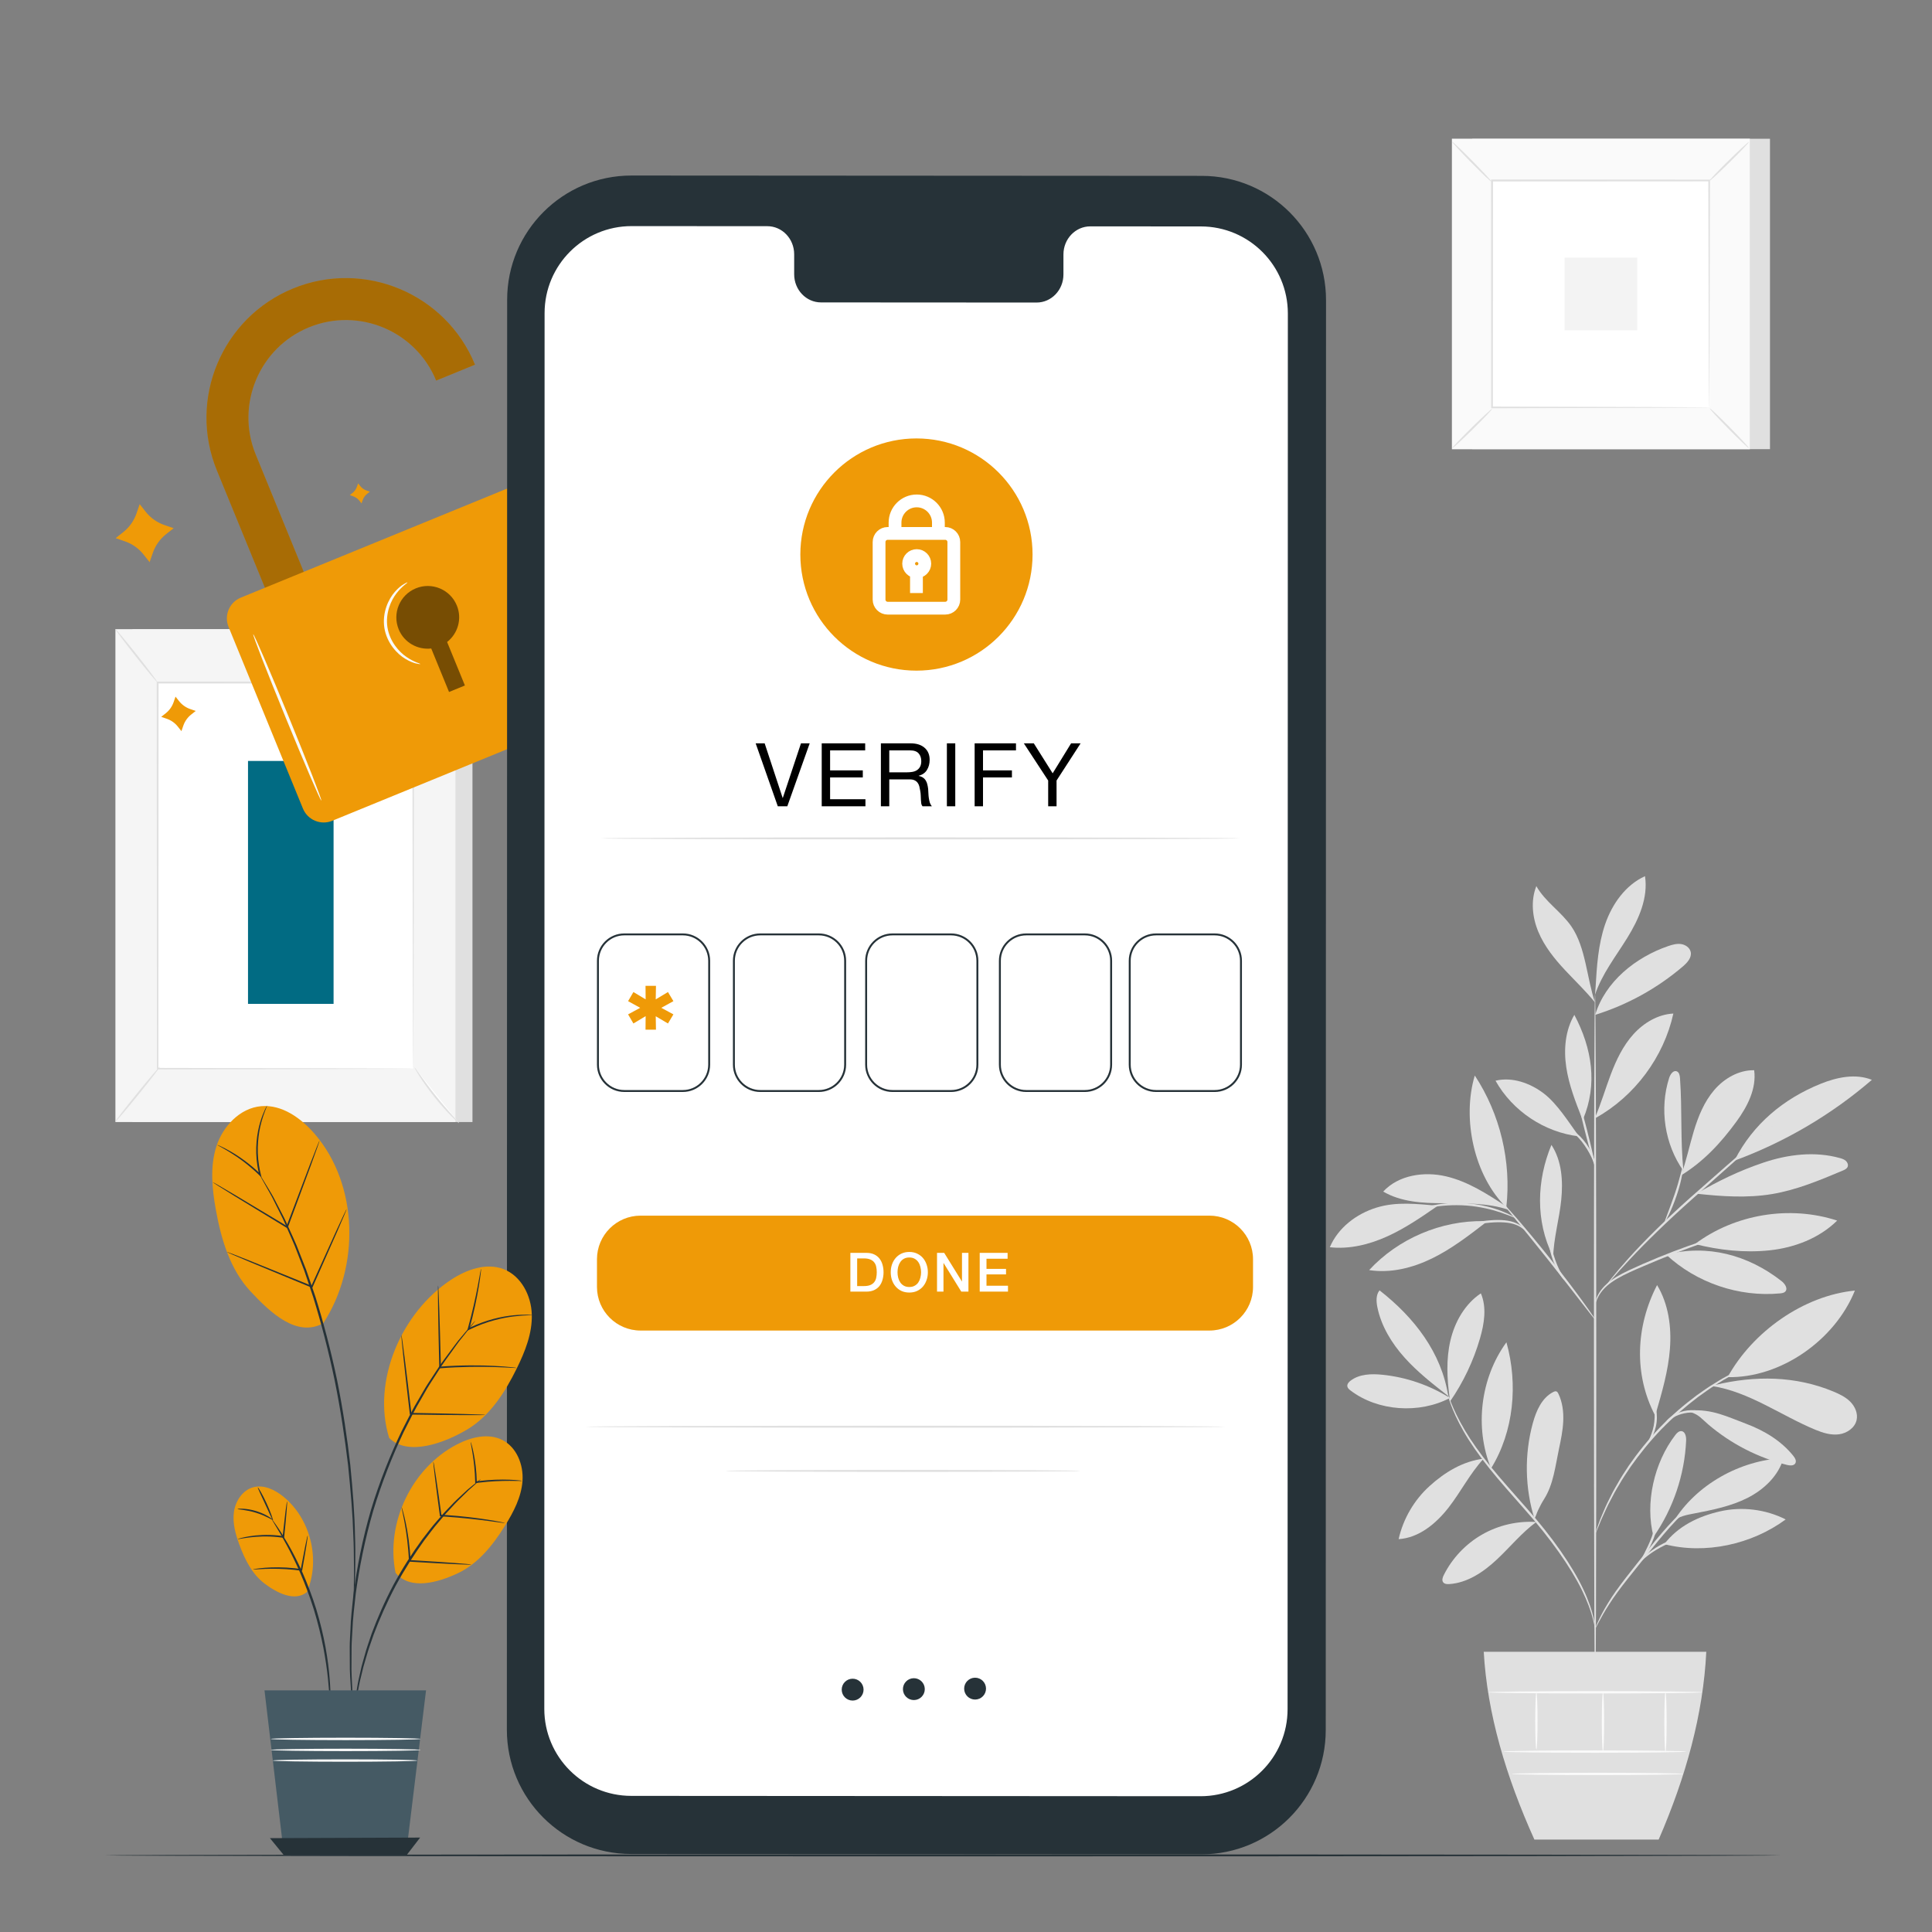 <svg width="178" height="178" viewBox="0 0 178 178" fill="none" xmlns="http://www.w3.org/2000/svg">
<rect x="0" y="0" width="178" height="178" fill="#808080" stroke="none"/>
<path d="M133.588 128.798C131.717 127.623 129.573 126.885 127.376 126.66C126.361 126.556 125.251 126.585 124.437 127.201C124.264 127.331 124.096 127.524 124.135 127.737C124.163 127.894 124.295 128.008 124.422 128.104C126.949 130.032 130.773 130.276 133.588 128.798Z" fill="#E0E0E0"/>
<path d="M133.429 128.622C132.023 127.524 130.608 126.419 129.416 125.092C128.225 123.764 127.257 122.188 126.901 120.44C126.793 119.91 126.759 119.304 127.1 118.883C130.298 121.381 132.81 124.611 133.429 128.622Z" fill="#E0E0E0"/>
<path d="M133.555 128.774C133.314 127.024 133.228 125.226 133.63 123.506C134.032 121.786 134.967 120.14 136.436 119.159C136.989 120.45 136.751 121.939 136.362 123.289C135.76 125.375 134.816 127.362 133.579 129.147" fill="#E0E0E0"/>
<path d="M136.691 134.392C134.788 134.623 133.13 135.627 131.709 136.914C130.288 138.201 129.278 139.935 128.859 141.805C130.726 141.69 132.31 140.374 133.459 138.898C134.607 137.422 135.403 135.802 136.665 134.421" fill="#E0E0E0"/>
<path d="M137.372 135.291C135.839 131.514 136.395 126.964 138.791 123.668C139.875 127.525 139.477 131.881 137.372 135.291Z" fill="#E0E0E0"/>
<path d="M141.515 140.223C139.788 140.116 138.032 140.527 136.532 141.391C135.032 142.254 133.794 143.566 133.02 145.113C132.914 145.324 132.821 145.591 132.962 145.779C133.085 145.943 133.321 145.959 133.525 145.945C135.2 145.836 136.684 144.829 137.908 143.682C139.133 142.535 140.199 141.21 141.553 140.218" fill="#E0E0E0"/>
<path d="M141.381 139.955C140.49 137.104 140.435 133.997 141.223 131.116C141.535 129.978 142.057 128.781 143.109 128.247C143.199 128.201 143.304 128.161 143.398 128.196C143.487 128.23 143.539 128.322 143.58 128.408C143.955 129.19 144.063 130.077 144.025 130.944C143.987 131.81 143.807 132.662 143.628 133.511C143.296 135.08 143.12 136.766 142.26 138.119C142.055 138.44 141.875 138.787 141.712 139.131C141.549 139.475 141.548 139.596 141.399 139.869" fill="#E0E0E0"/>
<path d="M152.348 141.588C151.535 138.498 152.397 134.752 154.345 132.219C154.488 132.032 154.678 131.832 154.913 131.854C155.271 131.887 155.364 132.365 155.348 132.724C155.207 135.882 154.154 138.994 152.348 141.588Z" fill="#E0E0E0"/>
<path d="M153.336 142.264C157.09 143.241 161.398 142.292 164.52 139.989C162.67 139.051 160.488 138.784 158.466 139.246C156.443 139.709 154.595 140.615 153.336 142.264Z" fill="#E0E0E0"/>
<path d="M154.17 140.207C156.273 136.778 160.304 134.541 164.321 134.337C163.858 135.971 162.515 137.241 161 138.008C159.486 138.775 157.795 139.109 156.128 139.433C155.48 139.559 154.59 139.697 154.17 140.207Z" fill="#E0E0E0"/>
<path d="M152.556 130.222C153.125 128.271 153.698 126.304 153.854 124.277C154.011 122.251 153.722 120.136 152.67 118.397C150.706 122.198 150.507 126.638 152.497 130.426" fill="#E0E0E0"/>
<path d="M159.17 126.88C161.467 122.705 166.153 119.37 170.895 118.903C169.066 123.458 164.077 126.978 159.17 126.88Z" fill="#E0E0E0"/>
<path d="M157.725 127.698C161.15 128.22 164.069 130.408 167.27 131.734C167.955 132.017 168.693 132.243 169.428 132.147C170.163 132.05 170.888 131.558 171.053 130.835C171.189 130.235 170.916 129.598 170.486 129.158C170.055 128.719 169.487 128.444 168.918 128.207C165.432 126.756 161.693 126.719 158.019 127.6" fill="#E0E0E0"/>
<path d="M155.742 130.1C156.518 130.323 156.783 130.724 157.397 131.247C159.481 133.022 161.979 134.305 164.635 134.966C164.912 135.034 165.275 135.062 165.412 134.812C165.531 134.593 165.38 134.329 165.225 134.135C164.112 132.743 162.524 131.79 160.854 131.168C159.184 130.546 157.736 129.796 155.743 129.957" fill="#E0E0E0"/>
<path d="M153.506 115.59C156.292 118.189 160.215 119.524 164.008 119.163C164.181 119.146 164.369 119.119 164.486 118.991C164.75 118.703 164.434 118.26 164.125 118.02C161.038 115.612 157.298 114.614 153.506 115.59Z" fill="#E0E0E0"/>
<path d="M156.158 114.619C159.84 111.858 164.889 111.025 169.263 112.456C167.613 114.083 165.323 114.958 163.018 115.198C160.714 115.438 158.406 115.182 156.158 114.619Z" fill="#E0E0E0"/>
<path d="M155.104 107.95C154.801 104.868 154.998 102.436 154.784 99.339C154.767 99.092 154.714 98.794 154.482 98.705C154.16 98.581 153.891 98.977 153.786 99.306C152.868 102.16 153.37 105.434 155.1 107.882" fill="#E0E0E0"/>
<path d="M154.881 108.291C156.97 106.999 158.537 105.312 159.986 103.329C160.994 101.949 161.845 100.297 161.616 98.603C160.199 98.575 158.854 99.356 157.933 100.432C157.012 101.508 156.465 102.853 156.056 104.209C155.647 105.565 155.36 106.958 154.881 108.291Z" fill="#E0E0E0"/>
<path d="M159.898 106.897C164.482 105.202 168.759 102.68 172.461 99.489C170.961 98.884 169.242 99.246 167.742 99.852C164.314 101.235 161.513 103.571 159.832 106.864" fill="#E0E0E0"/>
<path d="M156.291 109.977C158.61 110.23 160.966 110.396 163.268 110.011C165.529 109.633 167.667 108.737 169.781 107.847C169.956 107.773 170.147 107.685 170.223 107.511C170.306 107.322 170.217 107.092 170.064 106.954C169.911 106.815 169.708 106.749 169.509 106.694C167.211 106.051 164.731 106.352 162.47 107.114C160.21 107.876 158.356 108.782 156.291 109.977Z" fill="#E0E0E0"/>
<path d="M143.049 115.694C141.467 112.5 141.569 108.773 142.937 105.481C143.899 106.947 144.016 108.814 143.84 110.559C143.665 112.304 143.133 114.1 143.099 115.853" fill="#E0E0E0"/>
<path d="M136.728 112.506C132.777 112.431 128.825 114.114 126.143 117.016C128.114 117.326 130.145 116.817 131.939 115.941C133.733 115.065 135.326 113.836 136.906 112.616" fill="#E0E0E0"/>
<path d="M132.477 111.085C130.544 110.928 128.685 110.689 126.826 111.258C124.968 111.828 123.277 113.12 122.52 114.91C124.327 115.114 126.16 114.661 127.817 113.91C129.474 113.159 130.981 112.119 132.477 111.085Z" fill="#E0E0E0"/>
<path d="M138.77 111.15C137.032 110.011 135.246 108.851 133.222 108.379C131.197 107.907 128.851 108.256 127.439 109.782C129.078 110.743 131.067 110.857 132.967 110.856C134.867 110.854 137.196 110.832 138.987 111.466" fill="#E0E0E0"/>
<path d="M138.78 111.242C135.807 108.323 134.681 103.08 135.876 99.089C138.213 102.639 139.259 107.019 138.78 111.242Z" fill="#E0E0E0"/>
<path d="M146.953 102.972C147.514 101.668 147.908 100.301 148.411 98.974C148.914 97.648 149.539 96.342 150.489 95.289C151.44 94.236 152.754 93.451 154.171 93.381C153.284 97.397 150.616 100.986 147.026 102.993" fill="#E0E0E0"/>
<path d="M145.474 104.695C144.546 103.418 143.474 101.684 142.217 100.731C140.959 99.778 139.321 99.201 137.785 99.567C139.347 102.359 142.297 104.326 145.474 104.695Z" fill="#E0E0E0"/>
<path d="M145.771 103.078C145.163 101.533 144.55 99.971 144.304 98.329C144.058 96.687 144.208 94.933 145.048 93.501C146.679 96.585 147.205 99.896 145.854 103.113" fill="#E0E0E0"/>
<path d="M146.969 93.5C147.893 90.442 150.693 88.191 153.715 87.158C154.096 87.028 154.5 86.919 154.898 86.981C155.296 87.043 155.686 87.315 155.77 87.709C155.88 88.229 155.451 88.695 155.047 89.041C152.693 91.053 149.926 92.581 146.969 93.5Z" fill="#E0E0E0"/>
<path d="M147.002 91C147.119 89.028 147.242 87.029 147.883 85.16C148.525 83.292 149.761 81.54 151.558 80.723C151.864 82.714 150.986 84.695 149.926 86.408C148.867 88.121 147.59 89.739 146.953 91.65" fill="#E0E0E0"/>
<path d="M146.954 92.357C146.19 90.129 146.111 87.298 144.777 85.357C143.844 84 142.35 83.075 141.547 81.638C141.013 82.981 141.176 84.528 141.735 85.86C142.293 87.192 143.216 88.339 144.203 89.394C145.191 90.448 146.036 91.242 146.954 92.357Z" fill="#E0E0E0"/>
<path d="M146.969 157.98C146.909 157.98 146.858 143.115 146.854 124.782C146.85 106.443 146.894 91.58 146.954 91.58C147.013 91.58 147.065 106.442 147.069 124.782C147.073 143.115 147.028 157.98 146.969 157.98Z" fill="#E0E0E0"/>
<path d="M159.959 113.452C159.963 113.466 159.764 113.54 159.4 113.661C158.998 113.797 158.482 113.971 157.862 114.18C156.565 114.622 154.783 115.262 152.85 116.054C150.935 116.876 149.129 117.542 148.101 118.433C147.587 118.873 147.292 119.349 147.147 119.696C146.999 120.045 146.973 120.258 146.953 120.255C146.946 120.254 146.948 120.2 146.96 120.099C146.977 119.999 147.003 119.849 147.069 119.666C147.194 119.299 147.481 118.79 148 118.32C148.517 117.849 149.237 117.425 150.061 117.04C150.885 116.655 151.799 116.254 152.768 115.856C154.708 115.061 156.503 114.442 157.815 114.036C158.47 113.831 159.005 113.681 159.376 113.581C159.747 113.484 159.955 113.437 159.959 113.452Z" fill="#E0E0E0"/>
<path d="M164.216 102.992C164.221 102.998 164.167 103.055 164.06 103.16C163.933 103.279 163.775 103.427 163.583 103.608C163.139 104.011 162.537 104.558 161.802 105.226C160.264 106.595 158.179 108.451 155.875 110.503C153.561 112.562 151.562 114.53 150.176 116.012C149.482 116.751 148.936 117.364 148.563 117.792C148.389 117.991 148.246 118.154 148.132 118.284C148.032 118.396 147.977 118.452 147.971 118.447C147.965 118.443 148.009 118.377 148.098 118.257C148.188 118.137 148.319 117.959 148.498 117.739C148.852 117.293 149.382 116.663 150.064 115.908C151.424 114.396 153.413 112.406 155.731 110.342C158.052 108.287 160.165 106.442 161.7 105.111C162.454 104.465 163.072 103.934 163.526 103.545C163.73 103.376 163.897 103.238 164.03 103.127C164.148 103.034 164.212 102.987 164.216 102.992Z" fill="#E0E0E0"/>
<path d="M153.378 112.597C153.318 112.57 153.801 111.454 154.282 110.042C154.769 108.631 154.997 107.44 155.059 107.45C155.115 107.456 154.978 108.682 154.486 110.111C154.244 110.825 153.977 111.453 153.767 111.898C153.555 112.343 153.405 112.608 153.378 112.597Z" fill="#E0E0E0"/>
<path d="M146.982 121.594C146.969 121.603 146.843 121.455 146.625 121.18C146.383 120.87 146.077 120.477 145.712 120.009C144.944 119.017 143.884 117.648 142.695 116.15C141.506 114.652 140.413 113.308 139.622 112.336C139.248 111.874 138.936 111.486 138.688 111.181C138.47 110.906 138.355 110.749 138.366 110.74C138.377 110.73 138.514 110.868 138.752 111.127C138.99 111.385 139.326 111.764 139.738 112.238C140.56 113.186 141.672 114.517 142.863 116.017C144.053 117.516 145.096 118.902 145.833 119.918C146.202 120.426 146.495 120.84 146.692 121.131C146.89 121.421 146.994 121.586 146.982 121.594Z" fill="#E0E0E0"/>
<path d="M144.135 117.938C144.099 117.975 143.34 117.073 142.941 115.704C142.648 114.738 142.634 113.855 142.671 113.451L142.766 113.459C142.723 113.631 142.692 113.722 142.675 113.719C142.658 113.716 142.657 113.621 142.672 113.444L142.767 113.452C142.802 113.852 142.862 114.705 143.148 115.642C143.532 116.97 144.192 117.901 144.135 117.938Z" fill="#E0E0E0"/>
<path d="M140.457 113.312C140.43 113.342 140.185 113.034 139.624 112.828C139.068 112.613 138.23 112.565 137.311 112.644C136.391 112.712 135.57 112.875 134.982 113.02C134.394 113.166 134.035 113.28 134.024 113.25C134.014 113.225 134.356 113.059 134.941 112.874C135.526 112.69 136.359 112.499 137.295 112.43C138.225 112.35 139.106 112.421 139.682 112.687C140.264 112.945 140.476 113.307 140.457 113.312Z" fill="#E0E0E0"/>
<path d="M139.586 112.191C139.569 112.225 139.1 111.997 138.309 111.726C137.52 111.455 136.395 111.17 135.125 111.071C133.854 110.976 132.699 111.087 131.877 111.236C131.054 111.383 130.556 111.538 130.545 111.502C130.54 111.488 130.661 111.437 130.884 111.358C131.105 111.275 131.435 111.18 131.848 111.087C132.672 110.898 133.848 110.76 135.141 110.857C136.434 110.958 137.575 111.272 138.361 111.584C138.755 111.739 139.067 111.882 139.273 111.997C139.481 112.11 139.592 112.178 139.586 112.191Z" fill="#E0E0E0"/>
<path d="M146.953 107.451C146.896 107.465 146.479 106.017 146.022 104.217C145.565 102.417 145.242 100.945 145.3 100.931C145.357 100.916 145.774 102.364 146.23 104.164C146.687 105.965 147.011 107.436 146.953 107.451Z" fill="#E0E0E0"/>
<path d="M147.012 107.45C146.948 107.471 146.68 106.504 145.98 105.514C145.299 104.504 144.43 103.998 144.462 103.947C144.473 103.925 144.713 104.013 145.048 104.25C145.383 104.483 145.798 104.879 146.156 105.391C146.883 106.42 147.064 107.447 147.012 107.45Z" fill="#E0E0E0"/>
<path d="M146.968 150.055C146.945 150.059 146.901 149.698 146.734 149.067C146.568 148.435 146.256 147.54 145.74 146.493C144.713 144.394 142.845 141.733 140.47 139.068C139.293 137.724 138.152 136.455 137.183 135.241C136.212 134.028 135.414 132.873 134.832 131.851C134.248 130.829 133.867 129.953 133.645 129.335C133.536 129.025 133.456 128.783 133.412 128.615C133.365 128.449 133.344 128.361 133.351 128.359C133.37 128.353 133.478 128.699 133.723 129.305C133.968 129.911 134.367 130.77 134.963 131.774C135.558 132.779 136.362 133.917 137.337 135.117C138.309 136.319 139.453 137.58 140.632 138.927C143.012 141.599 144.877 144.294 145.877 146.428C146.38 147.492 146.673 148.405 146.815 149.047C146.884 149.369 146.93 149.62 146.947 149.793C146.968 149.964 146.976 150.054 146.968 150.055Z" fill="#E0E0E0"/>
<path d="M158.707 136.797C158.714 136.812 158.489 136.926 158.092 137.142C157.697 137.364 157.137 137.705 156.496 138.197C155.854 138.688 155.137 139.333 154.4 140.108C153.664 140.885 152.907 141.788 152.133 142.755C150.587 144.695 149.141 146.411 148.275 147.782C147.836 148.461 147.516 149.034 147.307 149.436C147.096 149.837 146.983 150.063 146.968 150.056C146.961 150.053 146.981 149.993 147.025 149.881C147.071 149.771 147.133 149.605 147.232 149.399C147.419 148.984 147.721 148.396 148.147 147.7C148.988 146.297 150.423 144.557 151.966 142.62C152.741 141.652 153.508 140.747 154.257 139.971C155.008 139.197 155.744 138.556 156.405 138.075C157.065 137.594 157.643 137.269 158.053 137.068C158.256 136.966 158.423 136.903 158.533 136.856C158.644 136.81 158.704 136.79 158.707 136.797Z" fill="#E0E0E0"/>
<path d="M158.937 141.098C158.94 141.129 158.441 141.19 157.637 141.287C156.836 141.39 155.721 141.524 154.553 141.894C153.389 142.273 152.422 142.851 151.791 143.343C151.155 143.835 150.855 144.242 150.825 144.218C150.815 144.21 150.877 144.1 151.018 143.919C151.157 143.736 151.385 143.493 151.695 143.225C152.316 142.691 153.292 142.078 154.487 141.689C155.683 141.31 156.814 141.201 157.621 141.135C158.433 141.077 158.935 141.07 158.937 141.098Z" fill="#E0E0E0"/>
<path d="M151.205 143.746C151.137 143.707 151.723 142.812 152.177 141.608C152.604 140.393 152.704 139.328 152.78 139.34C152.808 139.344 152.807 139.61 152.759 140.038C152.708 140.465 152.605 141.057 152.379 141.682C152.152 142.305 151.854 142.826 151.625 143.189C151.393 143.551 151.229 143.761 151.205 143.746Z" fill="#E0E0E0"/>
<path d="M162.509 125.249C162.512 125.256 162.44 125.294 162.302 125.36C162.14 125.433 161.938 125.525 161.69 125.638C161.423 125.752 161.098 125.898 160.732 126.091C160.364 126.28 159.936 126.476 159.489 126.744C159.262 126.872 159.026 127.007 158.78 127.147C158.534 127.288 158.291 127.456 158.031 127.618C157.508 127.936 156.985 128.326 156.425 128.725C155.331 129.555 154.181 130.539 153.073 131.674C151.976 132.82 151.033 134.004 150.24 135.126C149.86 135.698 149.488 136.235 149.189 136.769C149.036 137.033 148.876 137.282 148.743 137.533C148.612 137.783 148.485 138.025 148.364 138.255C148.111 138.711 147.931 139.146 147.754 139.519C147.574 139.892 147.44 140.221 147.334 140.493C147.23 140.744 147.145 140.949 147.077 141.113C147.016 141.254 146.981 141.327 146.974 141.325C146.967 141.322 146.989 141.245 147.037 141.099C147.095 140.931 147.167 140.721 147.256 140.463C147.35 140.186 147.474 139.85 147.644 139.472C147.811 139.092 147.983 138.65 148.229 138.188C148.346 137.953 148.47 137.708 148.597 137.454C148.727 137.2 148.884 136.947 149.035 136.679C149.33 136.138 149.699 135.593 150.077 135.014C150.866 133.877 151.813 132.68 152.919 131.525C154.035 130.381 155.199 129.394 156.308 128.566C156.874 128.169 157.406 127.781 157.937 127.468C158.199 127.308 158.446 127.143 158.696 127.004C158.946 126.868 159.187 126.736 159.417 126.61C159.87 126.35 160.306 126.163 160.68 125.982C161.053 125.799 161.384 125.664 161.658 125.561C161.912 125.463 162.12 125.383 162.286 125.32C162.43 125.267 162.507 125.242 162.509 125.249Z" fill="#E0E0E0"/>
<path d="M153.219 131.474C153.2 131.47 153.303 131.11 153.73 130.713C154.146 130.317 154.905 129.95 155.788 129.923C156.669 129.9 157.433 130.146 157.954 130.347C158.478 130.553 158.783 130.719 158.773 130.745C158.761 130.774 158.434 130.657 157.904 130.49C157.376 130.328 156.629 130.116 155.795 130.138C154.963 130.164 154.245 130.484 153.828 130.828C153.403 131.171 153.253 131.494 153.219 131.474Z" fill="#E0E0E0"/>
<path d="M151.831 132.906C151.772 132.874 152.296 132.105 152.415 131.005C152.552 129.906 152.219 129.038 152.284 129.02C152.307 129.01 152.425 129.212 152.525 129.574C152.627 129.934 152.694 130.458 152.628 131.03C152.561 131.602 152.375 132.096 152.193 132.423C152.012 132.751 151.851 132.921 151.831 132.906Z" fill="#E0E0E0"/>
<path d="M136.701 152.185C137.022 157.866 138.734 163.644 141.367 169.485H152.817C155.328 163.702 156.922 157.933 157.205 152.185H136.701Z" fill="#E0E0E0"/>
<path d="M155.35 161.378C155.35 161.437 151.58 161.485 146.93 161.485C142.279 161.485 138.51 161.437 138.51 161.378C138.51 161.318 142.279 161.27 146.93 161.27C151.58 161.271 155.35 161.319 155.35 161.378Z" fill="#FAFAFA"/>
<path d="M155.094 163.436C155.094 163.495 151.559 163.543 147.201 163.543C142.84 163.543 139.307 163.495 139.307 163.436C139.307 163.377 142.84 163.328 147.201 163.328C151.559 163.328 155.094 163.377 155.094 163.436Z" fill="#FAFAFA"/>
<path d="M141.551 155.915C141.61 155.915 141.658 157.096 141.658 158.553C141.658 160.009 141.61 161.19 141.551 161.19C141.491 161.19 141.443 160.01 141.443 158.553C141.444 157.096 141.492 155.915 141.551 155.915Z" fill="#FAFAFA"/>
<path d="M147.686 155.915C147.745 155.915 147.793 157.138 147.793 158.647C147.793 160.155 147.745 161.378 147.686 161.378C147.626 161.378 147.578 160.155 147.578 158.647C147.578 157.138 147.627 155.915 147.686 155.915Z" fill="#FAFAFA"/>
<path d="M153.445 155.869C153.505 155.869 153.553 157.116 153.553 158.655C153.553 160.194 153.505 161.441 153.445 161.441C153.386 161.441 153.338 160.194 153.338 158.655C153.338 157.116 153.386 155.869 153.445 155.869Z" fill="#FAFAFA"/>
<path d="M156.841 155.915C156.841 155.975 152.419 156.023 146.966 156.023C141.511 156.023 137.09 155.975 137.09 155.915C137.09 155.856 141.511 155.808 146.966 155.808C152.419 155.808 156.841 155.856 156.841 155.915Z" fill="#FAFAFA"/>
<path d="M163.072 12.784H135.637V41.382H163.072V12.784Z" fill="#E0E0E0"/>
<path d="M161.212 12.784H133.777V41.382H161.212V12.784Z" fill="#FAFAFA"/>
<path d="M161.221 41.391H133.77V12.776H161.221V41.391ZM133.787 41.374H161.204V12.792H133.787V41.374Z" fill="#E0E0E0"/>
<path d="M157.524 16.628H137.465V37.538H157.524V16.628Z" fill="white"/>
<path d="M137.466 37.677C137.482 37.696 137.291 37.914 136.971 38.252C136.651 38.591 136.201 39.048 135.696 39.545C135.191 40.042 134.728 40.485 134.386 40.799C134.044 41.114 133.823 41.3 133.806 41.282C133.788 41.265 133.978 41.047 134.298 40.709C134.619 40.371 135.07 39.912 135.576 39.414C136.082 38.915 136.547 38.471 136.889 38.157C137.231 37.843 137.451 37.658 137.466 37.677Z" fill="#E0E0E0"/>
<path d="M157.525 37.626C157.544 37.61 157.762 37.801 158.1 38.121C158.439 38.441 158.896 38.891 159.393 39.396C159.89 39.901 160.333 40.365 160.647 40.706C160.962 41.048 161.147 41.269 161.13 41.286C161.112 41.303 160.895 41.114 160.557 40.794C160.219 40.473 159.76 40.022 159.262 39.516C158.763 39.009 158.319 38.545 158.005 38.203C157.691 37.861 157.506 37.642 157.525 37.626Z" fill="#E0E0E0"/>
<path d="M157.47 16.684C157.454 16.665 157.644 16.446 157.965 16.108C158.285 15.77 158.735 15.312 159.24 14.816C159.745 14.318 160.208 13.876 160.55 13.561C160.893 13.247 161.113 13.061 161.13 13.078C161.147 13.096 160.958 13.313 160.638 13.651C160.318 13.99 159.866 14.448 159.36 14.947C158.854 15.445 158.389 15.889 158.047 16.203C157.705 16.518 157.486 16.703 157.47 16.684Z" fill="#E0E0E0"/>
<path d="M137.411 16.736C137.392 16.751 137.173 16.561 136.835 16.241C136.497 15.921 136.04 15.47 135.543 14.966C135.045 14.461 134.603 13.997 134.289 13.655C133.974 13.313 133.788 13.093 133.806 13.076C133.823 13.058 134.041 13.248 134.379 13.568C134.717 13.888 135.175 14.34 135.674 14.846C136.172 15.352 136.616 15.817 136.93 16.159C137.245 16.5 137.43 16.72 137.411 16.736Z" fill="#E0E0E0"/>
<path d="M157.47 37.538C157.468 37.536 157.467 37.502 157.465 37.436C157.464 37.365 157.463 37.269 157.461 37.145C157.459 36.883 157.456 36.505 157.452 36.016C157.448 35.025 157.44 33.584 157.432 31.754C157.422 28.092 157.409 22.875 157.392 16.628L157.47 16.705C151.63 16.709 144.772 16.713 137.468 16.717H137.466L137.555 16.628C137.55 24.302 137.546 31.482 137.542 37.538L137.466 37.461C143.46 37.477 148.451 37.491 151.95 37.5C153.698 37.509 155.074 37.515 156.019 37.52C156.485 37.524 156.845 37.527 157.095 37.529C157.213 37.531 157.305 37.532 157.373 37.533C157.436 37.535 157.468 37.536 157.47 37.538C157.471 37.539 157.441 37.541 157.381 37.542C157.315 37.543 157.226 37.545 157.111 37.546C156.865 37.548 156.51 37.551 156.05 37.555C155.109 37.56 153.739 37.567 151.998 37.575C148.487 37.584 143.48 37.598 137.466 37.614L137.389 37.614V37.538C137.386 31.483 137.382 24.303 137.377 16.628V16.54H137.466H137.468C144.773 16.544 151.631 16.547 157.47 16.551H157.548V16.628C157.531 22.895 157.518 28.13 157.508 31.804C157.499 33.626 157.492 35.062 157.488 36.048C157.484 36.531 157.481 36.903 157.479 37.162C157.477 37.283 157.476 37.376 157.475 37.445C157.473 37.508 157.471 37.54 157.47 37.538Z" fill="#E0E0E0"/>
<path d="M150.842 23.736H144.148V30.429H150.842V23.736Z" fill="#F3F3F3"/>
<path d="M43.53 57.967H12.201V103.376H43.53V57.967Z" fill="#E0E0E0"/>
<path d="M41.962 57.967H10.633V103.376H41.962V57.967Z" fill="#F5F5F5"/>
<path d="M38.069 62.885H14.525V98.458H38.069V62.885Z" fill="white"/>
<path d="M38.069 98.458C38.069 98.458 38.066 98.398 38.064 98.284C38.063 98.166 38.062 97.999 38.06 97.779C38.058 97.332 38.054 96.678 38.05 95.828C38.045 94.123 38.038 91.639 38.029 88.5C38.02 82.228 38.007 73.345 37.991 62.885L38.069 62.963C30.876 62.965 22.905 62.967 14.528 62.97H14.525L14.61 62.885C14.604 76.305 14.598 88.678 14.593 98.458L14.525 98.39C21.695 98.405 27.572 98.418 31.662 98.426C33.707 98.433 35.305 98.439 36.396 98.444C36.938 98.447 37.354 98.449 37.639 98.451C37.921 98.453 38.069 98.458 38.069 98.458C38.069 98.458 37.931 98.463 37.654 98.466C37.371 98.467 36.96 98.47 36.423 98.473C35.336 98.477 33.743 98.483 31.704 98.49C27.604 98.499 21.712 98.511 14.525 98.526H14.457V98.458C14.452 88.678 14.446 76.305 14.44 62.885V62.799H14.525H14.528C22.905 62.802 30.876 62.804 38.069 62.806H38.147V62.885C38.132 73.366 38.118 82.266 38.109 88.552C38.1 91.683 38.093 94.161 38.088 95.862C38.084 96.705 38.081 97.354 38.079 97.797C38.076 98.013 38.075 98.177 38.074 98.293C38.072 98.404 38.069 98.458 38.069 98.458Z" fill="#E0E0E0"/>
<path d="M42.048 57.967C42.067 57.981 41.854 58.291 41.49 58.778C41.126 59.265 40.61 59.927 40.02 60.642C39.43 61.358 38.879 61.992 38.471 62.443C38.063 62.893 37.8 63.161 37.782 63.146C37.764 63.13 37.996 62.834 38.38 62.364C38.8 61.855 39.317 61.227 39.889 60.534C40.46 59.841 40.976 59.213 41.396 58.704C41.783 58.236 42.03 57.952 42.048 57.967Z" fill="#E0E0E0"/>
<path d="M38.19 98.344C39.359 100.203 40.739 101.929 42.296 103.479L38.19 98.344Z" fill="white"/>
<path d="M42.295 103.479C42.28 103.495 42 103.252 41.579 102.828C41.158 102.404 40.6 101.794 40.031 101.081C39.461 100.368 38.988 99.689 38.667 99.186C38.345 98.681 38.17 98.356 38.189 98.344C38.21 98.331 38.421 98.633 38.766 99.118C39.112 99.603 39.597 100.266 40.163 100.975C40.73 101.683 41.27 102.302 41.667 102.745C42.064 103.189 42.313 103.461 42.295 103.479Z" fill="#E0E0E0"/>
<path d="M10.629 103.341C11.997 101.653 13.365 99.965 14.732 98.278L10.629 103.341Z" fill="white"/>
<path d="M14.732 98.277C14.768 98.307 13.879 99.465 12.746 100.862C11.613 102.261 10.665 103.37 10.628 103.34C10.591 103.311 11.48 102.154 12.614 100.755C13.747 99.358 14.695 98.248 14.732 98.277Z" fill="#E0E0E0"/>
<path d="M10.634 57.967C10.671 57.937 11.563 59.004 12.626 60.347C13.689 61.692 14.521 62.805 14.484 62.834C14.447 62.864 13.556 61.798 12.492 60.453C11.429 59.109 10.597 57.996 10.634 57.967Z" fill="#E0E0E0"/>
<path d="M30.733 70.108H22.85V92.491H30.733V70.108Z" fill="#016B83"/>
<path d="M27.002 26.578C20.445 29.262 17.295 36.782 19.98 43.338L27.954 62.814L31.533 61.349L23.558 41.873C21.681 37.289 23.883 32.033 28.467 30.155C33.051 28.279 38.308 30.481 40.185 35.065L43.763 33.599C41.078 27.043 33.559 23.893 27.002 26.578Z" fill="#EF9A07"/>
<g opacity="0.3">
<path d="M27.002 26.578C20.445 29.262 17.295 36.782 19.98 43.338L27.954 62.814L31.533 61.349L23.558 41.873C21.681 37.289 23.883 32.033 28.467 30.155C33.051 28.279 38.308 30.481 40.185 35.065L43.763 33.599C41.078 27.043 33.559 23.893 27.002 26.578Z" fill="black"/>
</g>
<path d="M58.83 64.066L30.608 75.623C29.55 76.056 28.342 75.549 27.909 74.492L21.057 57.758C20.624 56.701 21.131 55.493 22.188 55.06L50.41 43.503C51.468 43.071 52.676 43.577 53.108 44.634L59.961 61.368C60.393 62.425 59.888 63.633 58.83 64.066Z" fill="#EF9A07"/>
<g opacity="0.5">
<path d="M42.09 55.787C41.484 54.307 39.794 53.599 38.314 54.205C36.835 54.811 36.126 56.501 36.732 57.981C37.233 59.205 38.478 59.888 39.731 59.748L41.371 63.754L42.833 63.155L41.193 59.15C42.184 58.371 42.592 57.011 42.09 55.787Z" fill="black"/>
</g>
<path d="M29.603 73.757C29.53 73.787 28.066 70.382 26.334 66.153C24.602 61.922 23.257 58.469 23.331 58.439C23.404 58.408 24.868 61.813 26.601 66.044C28.332 70.273 29.677 73.727 29.603 73.757Z" fill="#FAFAFA"/>
<path d="M38.72 61.177C38.717 61.194 38.577 61.187 38.333 61.128C38.088 61.07 37.742 60.941 37.354 60.707C36.586 60.256 35.642 59.253 35.412 57.846C35.198 56.437 35.789 55.192 36.381 54.527C36.678 54.184 36.968 53.956 37.183 53.826C37.398 53.694 37.528 53.645 37.536 53.66C37.568 53.705 37.068 53.967 36.539 54.655C36.013 55.321 35.498 56.5 35.696 57.801C35.907 59.101 36.76 60.064 37.465 60.536C38.18 61.029 38.736 61.124 38.72 61.177Z" fill="#FAFAFA"/>
<path d="M15.997 64.688L16.171 64.183L16.502 64.602C16.768 64.936 17.124 65.188 17.528 65.327L18.033 65.5L17.615 65.832C17.28 66.097 17.028 66.453 16.889 66.858L16.716 67.363L16.384 66.944C16.119 66.609 15.763 66.358 15.358 66.219L14.854 66.046L15.272 65.714C15.607 65.448 15.858 65.093 15.997 64.688Z" fill="#EF9A07"/>
<path d="M32.893 44.827L32.994 44.534L33.186 44.777C33.34 44.972 33.547 45.118 33.782 45.199L34.075 45.3L33.832 45.492C33.637 45.646 33.491 45.853 33.41 46.088L33.31 46.381L33.117 46.138C32.963 45.944 32.756 45.797 32.522 45.716L32.228 45.616L32.471 45.423C32.666 45.269 32.812 45.062 32.893 44.827Z" fill="#EF9A07"/>
<path d="M12.578 47.3L12.87 46.452L13.426 47.155C13.872 47.718 14.471 48.141 15.15 48.374L15.998 48.666L15.295 49.222C14.732 49.669 14.309 50.267 14.076 50.946L13.785 51.794L13.228 51.091C12.782 50.529 12.184 50.105 11.504 49.872L10.656 49.581L11.359 49.024C11.922 48.578 12.345 47.98 12.578 47.3Z" fill="#EF9A07"/>
<path d="M110.69 170.843L58.14 170.812C51.819 170.808 46.698 165.683 46.699 159.362L46.725 27.617C46.726 21.293 51.855 16.168 58.179 16.172L110.73 16.203C117.05 16.206 122.171 21.332 122.17 27.652L122.144 159.398C122.143 165.722 117.014 170.847 110.69 170.843Z" fill="#263238"/>
<path d="M110.641 20.862L100.452 20.856C99.086 20.855 97.977 22.013 97.978 23.441L97.977 25.289C97.977 26.717 96.869 27.875 95.503 27.874L75.643 27.862C74.276 27.862 73.169 26.703 73.169 25.274L73.169 23.427C73.169 21.998 72.062 20.84 70.696 20.839L67.113 20.837L58.195 20.832C53.767 20.829 50.174 24.418 50.174 28.847L50.148 157.44C50.147 161.867 53.734 165.457 58.161 165.459L110.607 165.49C115.035 165.493 118.627 161.903 118.628 157.474L118.653 28.881C118.654 24.454 115.067 20.865 110.641 20.862Z" fill="white"/>
<path d="M79.562 155.662C79.567 156.218 79.12 156.673 78.564 156.678C78.008 156.682 77.553 156.235 77.549 155.679C77.544 155.123 77.991 154.668 78.547 154.664C79.103 154.659 79.558 155.106 79.562 155.662Z" fill="#263238"/>
<path d="M85.203 155.616C85.208 156.172 84.761 156.626 84.205 156.631C83.649 156.636 83.194 156.189 83.189 155.633C83.185 155.076 83.632 154.622 84.188 154.617C84.744 154.613 85.199 155.06 85.203 155.616Z" fill="#263238"/>
<path d="M90.844 155.569C90.849 156.125 90.401 156.58 89.845 156.584C89.289 156.589 88.835 156.142 88.83 155.586C88.826 155.03 89.273 154.575 89.829 154.571C90.385 154.566 90.839 155.013 90.844 155.569Z" fill="#263238"/>
<path d="M114.236 77.241C114.236 77.292 101.053 77.334 84.796 77.334C68.533 77.334 55.353 77.292 55.353 77.241C55.353 77.19 68.533 77.148 84.796 77.148C101.053 77.148 114.236 77.19 114.236 77.241Z" fill="#E0E0E0"/>
<path d="M112.857 131.447C112.857 131.498 99.674 131.539 83.417 131.539C67.154 131.539 53.975 131.498 53.975 131.447C53.975 131.396 67.154 131.354 83.417 131.354C99.675 131.354 112.857 131.396 112.857 131.447Z" fill="#E0E0E0"/>
<path d="M99.539 135.518C99.539 135.569 92.216 135.61 83.185 135.61C74.151 135.61 66.83 135.569 66.83 135.518C66.83 135.466 74.151 135.425 83.185 135.425C92.216 135.425 99.539 135.466 99.539 135.518Z" fill="#E0E0E0"/>
<path d="M60.927 92.853L62.043 93.457L61.541 94.296L60.415 93.631L60.436 94.869H59.474L59.484 93.621L58.358 94.296L57.867 93.456L58.983 92.853L57.867 92.239L58.358 91.399L59.484 92.074L59.474 90.826H60.436L60.415 92.074L61.541 91.399L62.043 92.239L60.927 92.853Z" fill="#EF9A07"/>
<path d="M62.912 100.606H57.516C56.129 100.606 55 99.478 55 98.091V88.515C55 87.128 56.129 86 57.516 86H62.912C64.299 86 65.427 87.128 65.427 88.515V98.091C65.427 99.478 64.299 100.606 62.912 100.606ZM57.516 86.177C56.226 86.177 55.178 87.226 55.178 88.515V98.091C55.178 99.38 56.227 100.428 57.516 100.428H62.912C64.201 100.428 65.249 99.38 65.249 98.091V88.515C65.249 87.226 64.201 86.177 62.912 86.177H57.516Z" fill="#263238"/>
<path d="M75.439 100.607H70.043C68.656 100.607 67.527 99.478 67.527 98.091V88.516C67.527 87.129 68.656 86 70.043 86H75.439C76.826 86 77.955 87.129 77.955 88.516V98.091C77.955 99.478 76.826 100.607 75.439 100.607ZM70.043 86.178C68.753 86.178 67.705 87.226 67.705 88.515V98.091C67.705 99.38 68.754 100.428 70.043 100.428H75.439C76.728 100.428 77.776 99.38 77.776 98.091V88.515C77.776 87.226 76.728 86.178 75.439 86.178H70.043Z" fill="#263238"/>
<path d="M87.623 100.607H82.226C80.84 100.607 79.711 99.478 79.711 98.091V88.516C79.711 87.129 80.84 86 82.226 86H87.623C89.01 86 90.138 87.129 90.138 88.516V98.091C90.138 99.478 89.01 100.607 87.623 100.607ZM82.226 86.178C80.937 86.178 79.889 87.226 79.889 88.515V98.091C79.889 99.38 80.938 100.428 82.226 100.428H87.623C88.912 100.428 89.96 99.38 89.96 98.091V88.515C89.96 87.226 88.911 86.178 87.623 86.178H82.226Z" fill="#263238"/>
<path d="M99.945 100.607H94.549C93.161 100.607 92.033 99.478 92.033 98.091V88.516C92.033 87.129 93.162 86 94.549 86H99.945C101.332 86 102.46 87.129 102.46 88.516V98.091C102.461 99.478 101.332 100.607 99.945 100.607ZM94.549 86.178C93.26 86.178 92.211 87.226 92.211 88.515V98.091C92.211 99.38 93.26 100.428 94.549 100.428H99.945C101.234 100.428 102.282 99.38 102.282 98.091V88.515C102.282 87.226 101.234 86.178 99.945 86.178H94.549Z" fill="#263238"/>
<path d="M111.908 100.607H106.512C105.124 100.607 103.996 99.478 103.996 98.091V88.516C103.996 87.129 105.125 86 106.512 86H111.908C113.295 86 114.423 87.129 114.423 88.516V98.091C114.423 99.478 113.295 100.607 111.908 100.607ZM106.512 86.178C105.223 86.178 104.174 87.226 104.174 88.515V98.091C104.174 99.38 105.223 100.428 106.512 100.428H111.908C113.197 100.428 114.245 99.38 114.245 98.091V88.515C114.245 87.226 113.197 86.178 111.908 86.178H106.512Z" fill="#263238"/>
<path d="M111.426 122.587H59.019C56.8 122.587 55 120.787 55 118.568V116.019C55 113.8 56.8 112 59.019 112H111.426C113.645 112 115.445 113.8 115.445 116.019V118.568C115.445 120.788 113.645 122.587 111.426 122.587Z" fill="#EF9A07"/>
<path d="M84.435 61.788C90.343 61.788 95.132 56.999 95.132 51.091C95.132 45.184 90.343 40.394 84.435 40.394C78.528 40.394 73.738 45.184 73.738 51.091C73.738 56.999 78.528 61.788 84.435 61.788Z" fill="#EF9A07"/>
<path d="M82.551 49.147H82.373V48.148C82.373 46.997 83.309 46.061 84.46 46.061C85.61 46.061 86.546 46.997 86.546 48.148V48.961H86.368V48.148C86.368 47.095 85.512 46.239 84.46 46.239C83.407 46.239 82.551 47.095 82.551 48.148V49.147Z" fill="white" stroke="white"/>
<path d="M87.087 56.122H81.782C81.297 56.122 80.902 55.727 80.902 55.242V49.937C80.902 49.452 81.297 49.057 81.782 49.057H87.087C87.572 49.057 87.967 49.452 87.967 49.937V55.242C87.967 55.727 87.572 56.122 87.087 56.122ZM81.782 49.235C81.395 49.235 81.08 49.55 81.08 49.937V55.242C81.08 55.629 81.395 55.944 81.782 55.944H87.087C87.474 55.944 87.789 55.63 87.789 55.242V49.937C87.789 49.55 87.474 49.235 87.087 49.235H81.782Z" fill="white" stroke="white"/>
<path d="M84.46 52.764C84 52.764 83.627 52.39 83.627 51.931C83.627 51.472 84 51.098 84.46 51.098C84.919 51.098 85.292 51.472 85.292 51.931C85.292 52.39 84.919 52.764 84.46 52.764ZM84.46 51.277C84.099 51.277 83.805 51.57 83.805 51.931C83.805 52.292 84.099 52.586 84.46 52.586C84.821 52.586 85.114 52.292 85.114 51.931C85.114 51.57 84.821 51.277 84.46 51.277Z" fill="white" stroke="white"/>
<path d="M84.524 52.636H84.346V54.139H84.524V52.636Z" fill="white" stroke="white"/>
<path d="M164.124 170.941C164.124 170.992 129.531 171.033 86.868 171.033C44.191 171.033 9.605 170.992 9.605 170.941C9.605 170.89 44.191 170.848 86.868 170.848C129.531 170.848 164.124 170.89 164.124 170.941Z" fill="#263238"/>
<path d="M29.782 121.915C33.17 116.732 33.04 109.157 28.993 104.47C27.737 103.016 25.982 101.751 24.067 101.915C22.107 102.083 20.527 103.765 19.93 105.64C19.334 107.515 19.541 109.546 19.891 111.483C20.382 114.194 21.203 116.968 23.084 118.981C24.965 120.995 27.364 123.236 29.782 121.915Z" fill="#EF9A07"/>
<path d="M28.273 146.688C29.549 143.711 28.624 139.941 26.114 137.893C25.335 137.258 24.316 136.765 23.344 137.023C22.349 137.287 21.688 138.297 21.55 139.317C21.413 140.337 21.704 141.365 22.06 142.331C22.558 143.683 23.233 145.038 24.384 145.905C25.536 146.772 27.147 147.588 28.273 146.688Z" fill="#EF9A07"/>
<path d="M36.443 144.909C35.511 140.315 37.933 135.245 42.092 133.082C43.383 132.41 44.972 132.013 46.273 132.665C47.605 133.332 48.245 134.957 48.139 136.443C48.033 137.929 47.319 139.301 46.53 140.564C45.425 142.334 44.071 144.055 42.184 144.945C40.297 145.835 37.774 146.516 36.443 144.909Z" fill="#EF9A07"/>
<path d="M35.856 132.485C34.233 127.25 36.984 120.903 41.568 117.9C42.991 116.967 44.793 116.319 46.382 116.924C48.01 117.544 48.945 119.36 48.996 121.101C49.048 122.842 48.377 124.521 47.608 126.083C46.531 128.271 45.156 130.432 43.066 131.688C40.975 132.943 37.592 134.198 35.856 132.485Z" fill="#EF9A07"/>
<path d="M32.598 158.072C32.605 158.073 32.624 157.986 32.651 157.819C32.679 157.629 32.715 157.386 32.76 157.089C32.782 156.928 32.807 156.752 32.833 156.561C32.871 156.368 32.911 156.16 32.953 155.939C33.038 155.492 33.127 154.982 33.273 154.428C33.34 154.149 33.411 153.858 33.484 153.556C33.572 153.255 33.663 152.944 33.758 152.621C33.933 151.971 34.19 151.3 34.432 150.584C34.969 149.17 35.635 147.645 36.453 146.103C37.286 144.568 38.189 143.169 39.07 141.941C39.534 141.343 39.951 140.757 40.396 140.252C40.613 139.996 40.822 139.747 41.023 139.508C41.235 139.279 41.438 139.06 41.634 138.85C42.014 138.422 42.391 138.066 42.716 137.748C42.877 137.59 43.028 137.442 43.168 137.305C43.312 137.177 43.446 137.06 43.567 136.952C43.791 136.75 43.972 136.586 44.116 136.458C44.239 136.343 44.302 136.279 44.298 136.273C44.293 136.267 44.221 136.319 44.087 136.423C43.937 136.544 43.746 136.698 43.511 136.887C43.385 136.99 43.247 137.103 43.097 137.226C42.953 137.36 42.797 137.505 42.631 137.658C42.296 137.969 41.91 138.318 41.52 138.742C41.321 138.95 41.112 139.167 40.896 139.394C40.69 139.632 40.476 139.879 40.255 140.134C39.801 140.637 39.376 141.222 38.906 141.82C38.009 143.049 37.095 144.454 36.257 145.998C35.434 147.55 34.769 149.087 34.239 150.514C34.001 151.236 33.749 151.914 33.581 152.57C33.49 152.895 33.402 153.21 33.318 153.513C33.249 153.819 33.182 154.112 33.119 154.394C32.982 154.953 32.904 155.467 32.831 155.918C32.794 156.142 32.76 156.351 32.728 156.546C32.709 156.738 32.691 156.915 32.674 157.078C32.646 157.379 32.624 157.622 32.606 157.815C32.593 157.983 32.59 158.072 32.598 158.072Z" fill="#263238"/>
<path d="M32.718 159.013C32.722 159.013 32.722 158.978 32.718 158.909C32.712 158.828 32.705 158.728 32.696 158.606C32.669 158.322 32.634 157.933 32.589 157.443C32.563 157.189 32.536 156.908 32.505 156.603C32.482 156.296 32.474 155.961 32.455 155.601C32.429 154.882 32.359 154.064 32.385 153.158C32.387 152.705 32.39 152.23 32.392 151.737C32.397 151.242 32.444 150.729 32.469 150.198C32.504 149.133 32.649 148.003 32.778 146.813C33.102 144.442 33.611 141.854 34.383 139.201C35.182 136.554 36.167 134.107 37.187 131.942C37.729 130.874 38.223 129.849 38.774 128.936C39.042 128.477 39.283 128.021 39.548 127.604C39.816 127.189 40.072 126.79 40.318 126.409C40.79 125.635 41.294 124.987 41.709 124.399C41.92 124.107 42.11 123.831 42.297 123.586C42.489 123.346 42.664 123.127 42.824 122.927C43.129 122.541 43.371 122.235 43.548 122.011C43.622 121.913 43.682 121.834 43.732 121.769C43.772 121.714 43.791 121.684 43.789 121.681C43.786 121.679 43.76 121.703 43.714 121.754C43.66 121.815 43.594 121.89 43.513 121.982C43.328 122.2 43.076 122.497 42.756 122.873C42.592 123.069 42.41 123.285 42.213 123.521C42.02 123.763 41.826 124.036 41.608 124.325C41.183 124.907 40.669 125.551 40.187 126.322C39.937 126.702 39.675 127.1 39.403 127.514C39.133 127.93 38.888 128.385 38.614 128.844C38.054 129.756 37.552 130.783 37.003 131.853C35.968 134.023 34.973 136.479 34.17 139.138C33.394 141.804 32.89 144.405 32.575 146.788C32.451 147.984 32.313 149.118 32.285 150.188C32.264 150.722 32.221 151.237 32.221 151.733C32.223 152.228 32.226 152.705 32.228 153.159C32.213 154.069 32.293 154.889 32.331 155.609C32.356 155.969 32.371 156.305 32.4 156.612C32.437 156.918 32.471 157.198 32.502 157.452C32.565 157.941 32.615 158.328 32.651 158.612C32.669 158.733 32.684 158.832 32.695 158.913C32.707 158.98 32.714 159.014 32.718 159.013Z" fill="#263238"/>
<path d="M23.897 108.174C23.894 108.176 23.908 108.209 23.94 108.271C23.98 108.344 24.027 108.433 24.086 108.543C24.228 108.795 24.421 109.14 24.666 109.576C24.79 109.801 24.939 110.046 25.083 110.323C25.223 110.605 25.374 110.909 25.536 111.235C25.699 111.563 25.874 111.912 26.058 112.281C26.235 112.656 26.403 113.061 26.59 113.48C26.771 113.903 26.975 114.339 27.163 114.804C27.343 115.273 27.531 115.76 27.725 116.264C27.823 116.516 27.921 116.772 28.021 117.033C28.11 117.297 28.202 117.566 28.294 117.839C28.478 118.385 28.667 118.946 28.861 119.522C29.579 121.844 30.26 124.43 30.834 127.177C31.391 129.928 31.781 132.574 32.069 134.989C32.316 137.408 32.499 139.592 32.549 141.431C32.595 142.35 32.605 143.182 32.608 143.912C32.62 144.643 32.623 145.273 32.605 145.787C32.598 146.287 32.593 146.683 32.589 146.972C32.589 147.096 32.59 147.198 32.59 147.28C32.592 147.35 32.594 147.386 32.598 147.386C32.602 147.386 32.606 147.351 32.612 147.281C32.618 147.199 32.625 147.098 32.633 146.974C32.648 146.685 32.667 146.289 32.692 145.789C32.722 145.274 32.733 144.644 32.733 143.912C32.741 143.18 32.743 142.347 32.706 141.426C32.676 139.582 32.51 137.392 32.273 134.966C31.995 132.545 31.61 129.89 31.052 127.132C30.476 124.378 29.787 121.785 29.056 119.46C28.859 118.883 28.666 118.321 28.479 117.774C28.384 117.502 28.291 117.233 28.2 116.968C28.098 116.707 27.997 116.45 27.898 116.198C27.699 115.694 27.507 115.207 27.322 114.739C27.13 114.274 26.921 113.838 26.734 113.416C26.542 112.997 26.369 112.594 26.187 112.22C25.997 111.852 25.817 111.505 25.648 111.178C25.479 110.854 25.322 110.552 25.177 110.273C25.027 109.998 24.872 109.756 24.742 109.534C24.482 109.105 24.276 108.767 24.125 108.519C24.059 108.414 24.005 108.328 23.961 108.259C23.922 108.2 23.9 108.172 23.897 108.174Z" fill="#263238"/>
<path d="M25.048 139.974C25.035 139.982 25.164 140.207 25.408 140.606C25.656 141.002 25.996 141.587 26.395 142.32C26.797 143.052 27.235 143.945 27.678 144.954C28.111 145.968 28.544 147.101 28.924 148.316C29.296 149.534 29.578 150.714 29.792 151.796C29.995 152.88 30.137 153.864 30.218 154.694C30.302 155.525 30.351 156.2 30.37 156.666C30.393 157.133 30.414 157.392 30.429 157.392C30.444 157.392 30.453 157.133 30.456 156.664C30.463 156.195 30.439 155.516 30.374 154.68C30.313 153.843 30.186 152.851 29.992 151.758C29.788 150.667 29.51 149.477 29.135 148.251C28.753 147.027 28.311 145.888 27.865 144.872C27.408 143.86 26.953 142.969 26.532 142.244C26.113 141.517 25.751 140.942 25.48 140.559C25.214 140.174 25.061 139.965 25.048 139.974Z" fill="#263238"/>
<path d="M39.252 155.74H24.369L26.17 170.942H37.399L39.252 155.74Z" fill="#455A64"/>
<path d="M38.709 169.3L37.444 170.942H26.169L24.869 169.353L38.709 169.3Z" fill="#263238"/>
<path d="M24.949 160.211C24.949 160.272 28.038 160.322 31.847 160.322C35.658 160.322 38.746 160.273 38.746 160.211C38.746 160.15 35.658 160.1 31.847 160.1C28.038 160.1 24.949 160.15 24.949 160.211Z" fill="#FAFAFA"/>
<path d="M24.949 161.223C24.949 161.285 28.038 161.334 31.847 161.334C35.658 161.334 38.746 161.285 38.746 161.223C38.746 161.162 35.658 161.112 31.847 161.112C28.038 161.112 24.949 161.162 24.949 161.223Z" fill="#FAFAFA"/>
<path d="M25.135 162.203C25.135 162.264 28.115 162.314 31.791 162.314C35.468 162.314 38.448 162.264 38.448 162.203C38.448 162.142 35.468 162.092 31.791 162.092C28.115 162.092 25.135 162.142 25.135 162.203Z" fill="#FAFAFA"/>
<path d="M36.978 122.977C36.973 122.978 36.974 123.028 36.98 123.123C36.989 123.234 37 123.37 37.014 123.535C37.053 123.916 37.105 124.428 37.167 125.05C37.303 126.328 37.501 128.092 37.729 130.04C37.738 130.114 37.746 130.189 37.755 130.258L37.762 130.323L37.828 130.324C39.74 130.354 41.461 130.372 42.704 130.378C43.308 130.378 43.804 130.378 44.174 130.378C44.333 130.375 44.465 130.372 44.573 130.37C44.664 130.367 44.712 130.363 44.712 130.358C44.712 130.353 44.665 130.347 44.574 130.34C44.466 130.335 44.334 130.328 44.175 130.32C43.806 130.308 43.31 130.293 42.706 130.274C41.464 130.24 39.743 130.204 37.831 130.174L37.905 130.24C37.897 130.172 37.888 130.097 37.88 130.023C37.652 128.075 37.437 126.312 37.274 125.037C37.191 124.418 37.124 123.908 37.073 123.528C37.048 123.365 37.028 123.23 37.011 123.119C36.994 123.025 36.983 122.977 36.978 122.977Z" fill="#263238"/>
<path d="M40.363 118.432C40.358 118.432 40.354 118.483 40.351 118.581C40.35 118.695 40.349 118.836 40.348 119.008C40.351 119.401 40.356 119.931 40.362 120.576C40.381 121.901 40.417 123.73 40.466 125.75C40.468 125.832 40.47 125.913 40.472 125.989L40.474 126.068L40.553 126.062C42.512 125.91 44.282 125.908 45.558 125.949C46.196 125.969 46.711 125.995 47.066 126.014C47.23 126.022 47.365 126.028 47.476 126.034C47.57 126.037 47.619 126.036 47.62 126.031C47.62 126.026 47.572 126.017 47.479 126.004C47.386 125.992 47.249 125.974 47.071 125.957C46.716 125.92 46.201 125.878 45.562 125.845C44.284 125.776 42.508 125.761 40.542 125.912L40.623 125.986C40.621 125.91 40.619 125.829 40.617 125.747C40.568 123.726 40.515 121.898 40.469 120.574C40.443 119.929 40.422 119.399 40.406 119.007C40.396 118.836 40.389 118.695 40.382 118.58C40.374 118.483 40.368 118.431 40.363 118.432Z" fill="#263238"/>
<path d="M44.323 116.883C44.313 116.881 44.281 117.037 44.23 117.319C44.173 117.627 44.099 118.03 44.01 118.516C43.817 119.526 43.516 120.918 43.09 122.443L43.045 122.603L43.196 122.53C43.252 122.503 43.313 122.474 43.374 122.444C44.836 121.737 46.288 121.41 47.341 121.284C47.869 121.219 48.3 121.195 48.598 121.184C48.896 121.174 49.061 121.17 49.061 121.159C49.061 121.154 49.02 121.148 48.942 121.142C48.863 121.137 48.747 121.127 48.597 121.126C48.298 121.119 47.863 121.127 47.329 121.179C46.264 121.279 44.789 121.593 43.309 122.309C43.247 122.339 43.185 122.369 43.128 122.396L43.234 122.484C43.66 120.954 43.945 119.552 44.112 118.535C44.196 118.027 44.253 117.614 44.287 117.329C44.321 117.043 44.333 116.884 44.323 116.883Z" fill="#263238"/>
<path d="M23.307 144.596C23.309 144.619 23.738 144.575 24.432 144.548C25.126 144.522 26.087 144.523 27.139 144.636C27.353 144.658 27.562 144.685 27.762 144.712L27.833 144.722L27.845 144.652C28.006 143.752 28.141 142.958 28.231 142.389C28.321 141.82 28.367 141.475 28.348 141.471C28.33 141.468 28.251 141.807 28.135 142.372C28.019 142.936 27.866 143.726 27.699 144.625L27.783 144.565C27.581 144.536 27.37 144.508 27.155 144.486C26.093 144.372 25.122 144.387 24.426 144.441C24.077 144.468 23.797 144.504 23.604 144.532C23.411 144.563 23.305 144.586 23.307 144.596Z" fill="#263238"/>
<path d="M21.9 141.803C21.906 141.827 22.317 141.73 22.991 141.647C23.663 141.564 24.604 141.512 25.632 141.62C25.792 141.637 25.95 141.658 26.098 141.678L26.176 141.689L26.184 141.612C26.277 140.687 26.354 139.867 26.401 139.277C26.449 138.688 26.469 138.33 26.45 138.328C26.431 138.326 26.376 138.681 26.302 139.267C26.228 139.853 26.134 140.672 26.035 141.596L26.12 141.53C25.97 141.509 25.81 141.487 25.648 141.47C24.605 141.36 23.651 141.431 22.976 141.541C22.638 141.596 22.367 141.659 22.183 141.708C21.998 141.758 21.898 141.793 21.9 141.803Z" fill="#263238"/>
<path d="M20.891 115.34C20.889 115.345 20.939 115.371 21.038 115.417C21.153 115.468 21.297 115.532 21.473 115.61C21.872 115.781 22.418 116.013 23.083 116.296C24.465 116.868 26.341 117.645 28.414 118.504C28.513 118.545 28.611 118.585 28.702 118.622L28.77 118.65L28.8 118.583C29.68 116.595 30.471 114.809 31.052 113.496C31.326 112.86 31.551 112.339 31.715 111.957C31.785 111.787 31.842 111.648 31.888 111.537C31.926 111.44 31.944 111.388 31.939 111.386C31.935 111.384 31.908 111.432 31.861 111.525C31.809 111.633 31.743 111.768 31.663 111.934C31.488 112.311 31.249 112.825 30.957 113.453C30.365 114.761 29.559 116.541 28.663 118.522L28.76 118.483C28.669 118.446 28.57 118.405 28.472 118.365C26.392 117.522 24.509 116.759 23.123 116.197C22.45 115.933 21.899 115.715 21.495 115.556C21.315 115.488 21.167 115.433 21.05 115.389C20.948 115.352 20.893 115.336 20.891 115.34Z" fill="#263238"/>
<path d="M19.588 108.911C19.585 108.915 19.63 108.948 19.719 109.007C19.822 109.074 19.951 109.157 20.11 109.26C20.469 109.484 20.961 109.791 21.563 110.165C22.815 110.928 24.518 111.967 26.411 113.121L26.488 113.169L26.52 113.083C26.548 113.009 26.578 112.929 26.608 112.849C27.398 110.717 28.113 108.787 28.64 107.367C28.887 106.678 29.091 106.113 29.239 105.7C29.302 105.515 29.354 105.364 29.395 105.245C29.429 105.14 29.445 105.084 29.44 105.082C29.435 105.08 29.41 105.133 29.366 105.234C29.318 105.352 29.258 105.499 29.184 105.68C29.024 106.089 28.806 106.648 28.54 107.331C28.002 108.747 27.273 110.671 26.467 112.797C26.437 112.878 26.407 112.957 26.379 113.031L26.489 112.993C24.587 111.854 22.875 110.829 21.617 110.076C21.006 109.718 20.506 109.425 20.139 109.211C19.975 109.118 19.841 109.043 19.735 108.982C19.641 108.931 19.59 108.907 19.588 108.911Z" fill="#263238"/>
<path d="M20.016 105.48C20.012 105.489 20.126 105.554 20.335 105.669C20.544 105.785 20.847 105.955 21.214 106.183C21.948 106.636 22.936 107.338 23.911 108.293L24.098 108.476L24.035 108.222C23.97 107.956 23.91 107.675 23.864 107.386C23.615 105.839 23.809 104.406 24.074 103.42C24.207 102.924 24.353 102.535 24.455 102.266C24.564 102 24.625 101.852 24.614 101.847C24.606 101.843 24.528 101.982 24.402 102.243C24.282 102.506 24.119 102.893 23.972 103.391C23.677 104.38 23.462 105.836 23.715 107.41C23.762 107.703 23.823 107.988 23.891 108.259L24.015 108.187C23.026 107.225 22.017 106.531 21.264 106.098C20.888 105.88 20.577 105.722 20.359 105.621C20.142 105.521 20.02 105.473 20.016 105.48Z" fill="#263238"/>
<path d="M36.998 138.852C36.988 138.855 37.015 138.991 37.066 139.237C37.118 139.483 37.193 139.839 37.274 140.283C37.438 141.17 37.614 142.412 37.674 143.808L37.677 143.876L37.744 143.88C37.85 143.887 37.964 143.893 38.078 143.901C39.554 143.99 40.89 144.062 41.858 144.107C42.32 144.125 42.706 144.14 43.005 144.152C43.276 144.159 43.425 144.158 43.426 144.148C43.427 144.138 43.278 144.119 43.008 144.093C42.71 144.069 42.326 144.038 41.865 144.001C40.898 143.929 39.563 143.84 38.087 143.751C37.973 143.744 37.86 143.737 37.754 143.731L37.825 143.803C37.763 142.397 37.567 141.149 37.376 140.264C37.281 139.821 37.191 139.467 37.122 139.225C37.052 138.981 37.007 138.85 36.998 138.852Z" fill="#263238"/>
<path d="M39.924 134.659C39.914 134.66 39.923 134.798 39.948 135.047C39.98 135.323 40.02 135.678 40.069 136.105C40.177 137 40.337 138.244 40.525 139.638L40.533 139.699L40.594 139.703C40.747 139.712 40.909 139.723 41.073 139.734C42.586 139.836 43.949 139.993 44.934 140.121C45.406 140.184 45.798 140.237 46.101 140.277C46.377 140.314 46.53 140.331 46.531 140.321C46.533 140.311 46.383 140.274 46.111 140.219C45.837 140.165 45.441 140.093 44.95 140.015C43.966 139.86 42.6 139.686 41.084 139.583C40.919 139.573 40.756 139.562 40.604 139.553L40.673 139.617C40.482 138.224 40.305 136.983 40.17 136.091C40.102 135.666 40.047 135.314 40.003 135.04C39.961 134.793 39.933 134.658 39.924 134.659Z" fill="#263238"/>
<path d="M43.367 132.854C43.345 132.859 43.435 133.262 43.541 133.927C43.648 134.591 43.76 135.519 43.781 136.561L43.782 136.644L43.866 136.634C43.945 136.624 44.03 136.613 44.116 136.602C45.208 136.467 46.205 136.435 46.927 136.435C47.262 136.439 47.547 136.442 47.782 136.445C47.984 136.449 48.096 136.447 48.097 136.437C48.098 136.427 47.987 136.408 47.786 136.386C47.584 136.365 47.291 136.342 46.929 136.328C46.204 136.301 45.198 136.316 44.097 136.452C44.011 136.463 43.926 136.474 43.846 136.484L43.931 136.557C43.907 135.506 43.777 134.571 43.643 133.908C43.576 133.576 43.511 133.311 43.461 133.13C43.41 132.949 43.376 132.851 43.367 132.854Z" fill="#263238"/>
<path d="M23.757 137.046C23.719 137.066 24.042 137.73 24.421 138.556C24.802 139.382 25.097 140.058 25.137 140.043C25.175 140.028 24.941 139.324 24.558 138.493C24.176 137.663 23.793 137.027 23.757 137.046Z" fill="#263238"/>
<path d="M21.887 139.028C21.885 139.076 22.669 139.085 23.578 139.371C24.491 139.649 25.142 140.086 25.168 140.045C25.193 140.019 24.562 139.514 23.623 139.227C22.687 138.933 21.881 138.992 21.887 139.028Z" fill="#263238"/>
<path d="M72.537 74.284H71.66L69.621 68.485H70.45L72.107 73.513H72.123L73.796 68.485H74.6L72.537 74.284ZM75.707 68.485H79.711V69.135H76.479V70.978H79.492V71.628H76.479V73.634H79.736V74.284H75.707V68.485ZM81.159 68.485H83.888C84.441 68.485 84.871 68.621 85.18 68.891C85.494 69.162 85.651 69.533 85.651 70.004C85.651 70.356 85.57 70.665 85.407 70.93C85.25 71.195 84.996 71.376 84.644 71.474V71.49C84.811 71.523 84.947 71.577 85.05 71.653C85.158 71.728 85.242 71.82 85.302 71.929C85.367 72.032 85.412 72.148 85.44 72.278C85.472 72.408 85.496 72.543 85.513 72.684C85.523 72.825 85.532 72.968 85.537 73.115C85.542 73.261 85.556 73.404 85.578 73.545C85.599 73.686 85.629 73.821 85.667 73.951C85.71 74.076 85.772 74.187 85.854 74.284H84.993C84.939 74.225 84.901 74.143 84.879 74.04C84.863 73.938 84.852 73.824 84.847 73.699C84.841 73.569 84.836 73.431 84.83 73.285C84.825 73.139 84.809 72.995 84.782 72.855C84.76 72.714 84.733 72.581 84.701 72.457C84.668 72.327 84.617 72.216 84.546 72.124C84.476 72.026 84.384 71.95 84.27 71.896C84.156 71.837 84.005 71.807 83.815 71.807H81.931V74.284H81.159V68.485ZM83.539 71.157C83.718 71.157 83.888 71.144 84.051 71.117C84.213 71.09 84.354 71.038 84.473 70.962C84.598 70.881 84.695 70.775 84.766 70.645C84.841 70.51 84.879 70.337 84.879 70.126C84.879 69.833 84.798 69.595 84.635 69.411C84.473 69.227 84.21 69.135 83.848 69.135H81.931V71.157H83.539ZM87.239 68.485H88.011V74.284H87.239V68.485ZM89.796 68.485H93.605V69.135H90.567V70.978H93.231V71.628H90.567V74.284H89.796V68.485ZM97.343 71.912V74.284H96.571V71.912L94.329 68.485H95.247L96.985 71.247L98.683 68.485H99.56L97.343 71.912Z" fill="black"/>
<path d="M78.347 115.43H79.828C80.101 115.43 80.338 115.477 80.537 115.57C80.737 115.663 80.901 115.792 81.028 115.955C81.154 116.115 81.248 116.303 81.308 116.52C81.371 116.737 81.403 116.968 81.403 117.215C81.403 117.462 81.371 117.693 81.308 117.91C81.248 118.127 81.154 118.317 81.028 118.48C80.901 118.64 80.737 118.767 80.537 118.86C80.338 118.953 80.101 119 79.828 119H78.347V115.43ZM78.972 118.49H79.588C79.831 118.49 80.029 118.458 80.183 118.395C80.339 118.328 80.461 118.238 80.547 118.125C80.638 118.008 80.698 117.873 80.728 117.72C80.761 117.563 80.778 117.395 80.778 117.215C80.778 117.035 80.761 116.868 80.728 116.715C80.698 116.558 80.638 116.423 80.547 116.31C80.461 116.193 80.339 116.103 80.183 116.04C80.029 115.973 79.831 115.94 79.588 115.94H78.972V118.49ZM83.776 115.855C83.586 115.855 83.421 115.893 83.281 115.97C83.144 116.047 83.032 116.15 82.946 116.28C82.859 116.407 82.794 116.552 82.751 116.715C82.711 116.878 82.691 117.045 82.691 117.215C82.691 117.385 82.711 117.552 82.751 117.715C82.794 117.878 82.859 118.025 82.946 118.155C83.032 118.282 83.144 118.383 83.281 118.46C83.421 118.537 83.586 118.575 83.776 118.575C83.966 118.575 84.129 118.537 84.266 118.46C84.406 118.383 84.519 118.282 84.606 118.155C84.692 118.025 84.756 117.878 84.796 117.715C84.839 117.552 84.861 117.385 84.861 117.215C84.861 117.045 84.839 116.878 84.796 116.715C84.756 116.552 84.692 116.407 84.606 116.28C84.519 116.15 84.406 116.047 84.266 115.97C84.129 115.893 83.966 115.855 83.776 115.855ZM83.776 115.345C84.043 115.345 84.281 115.395 84.491 115.495C84.704 115.595 84.884 115.73 85.031 115.9C85.177 116.07 85.289 116.268 85.366 116.495C85.446 116.722 85.486 116.962 85.486 117.215C85.486 117.472 85.446 117.713 85.366 117.94C85.289 118.167 85.177 118.365 85.031 118.535C84.884 118.705 84.704 118.84 84.491 118.94C84.281 119.037 84.043 119.085 83.776 119.085C83.509 119.085 83.269 119.037 83.056 118.94C82.846 118.84 82.668 118.705 82.521 118.535C82.374 118.365 82.261 118.167 82.181 117.94C82.104 117.713 82.066 117.472 82.066 117.215C82.066 116.962 82.104 116.722 82.181 116.495C82.261 116.268 82.374 116.07 82.521 115.9C82.668 115.73 82.846 115.595 83.056 115.495C83.269 115.395 83.509 115.345 83.776 115.345ZM86.33 115.43H86.99L88.62 118.06H88.63V115.43H89.225V119H88.565L86.94 116.375H86.925V119H86.33V115.43ZM90.263 115.43H92.833V115.97H90.888V116.905H92.688V117.415H90.888V118.46H92.868V119H90.263V115.43Z" fill="white"/>
</svg>
